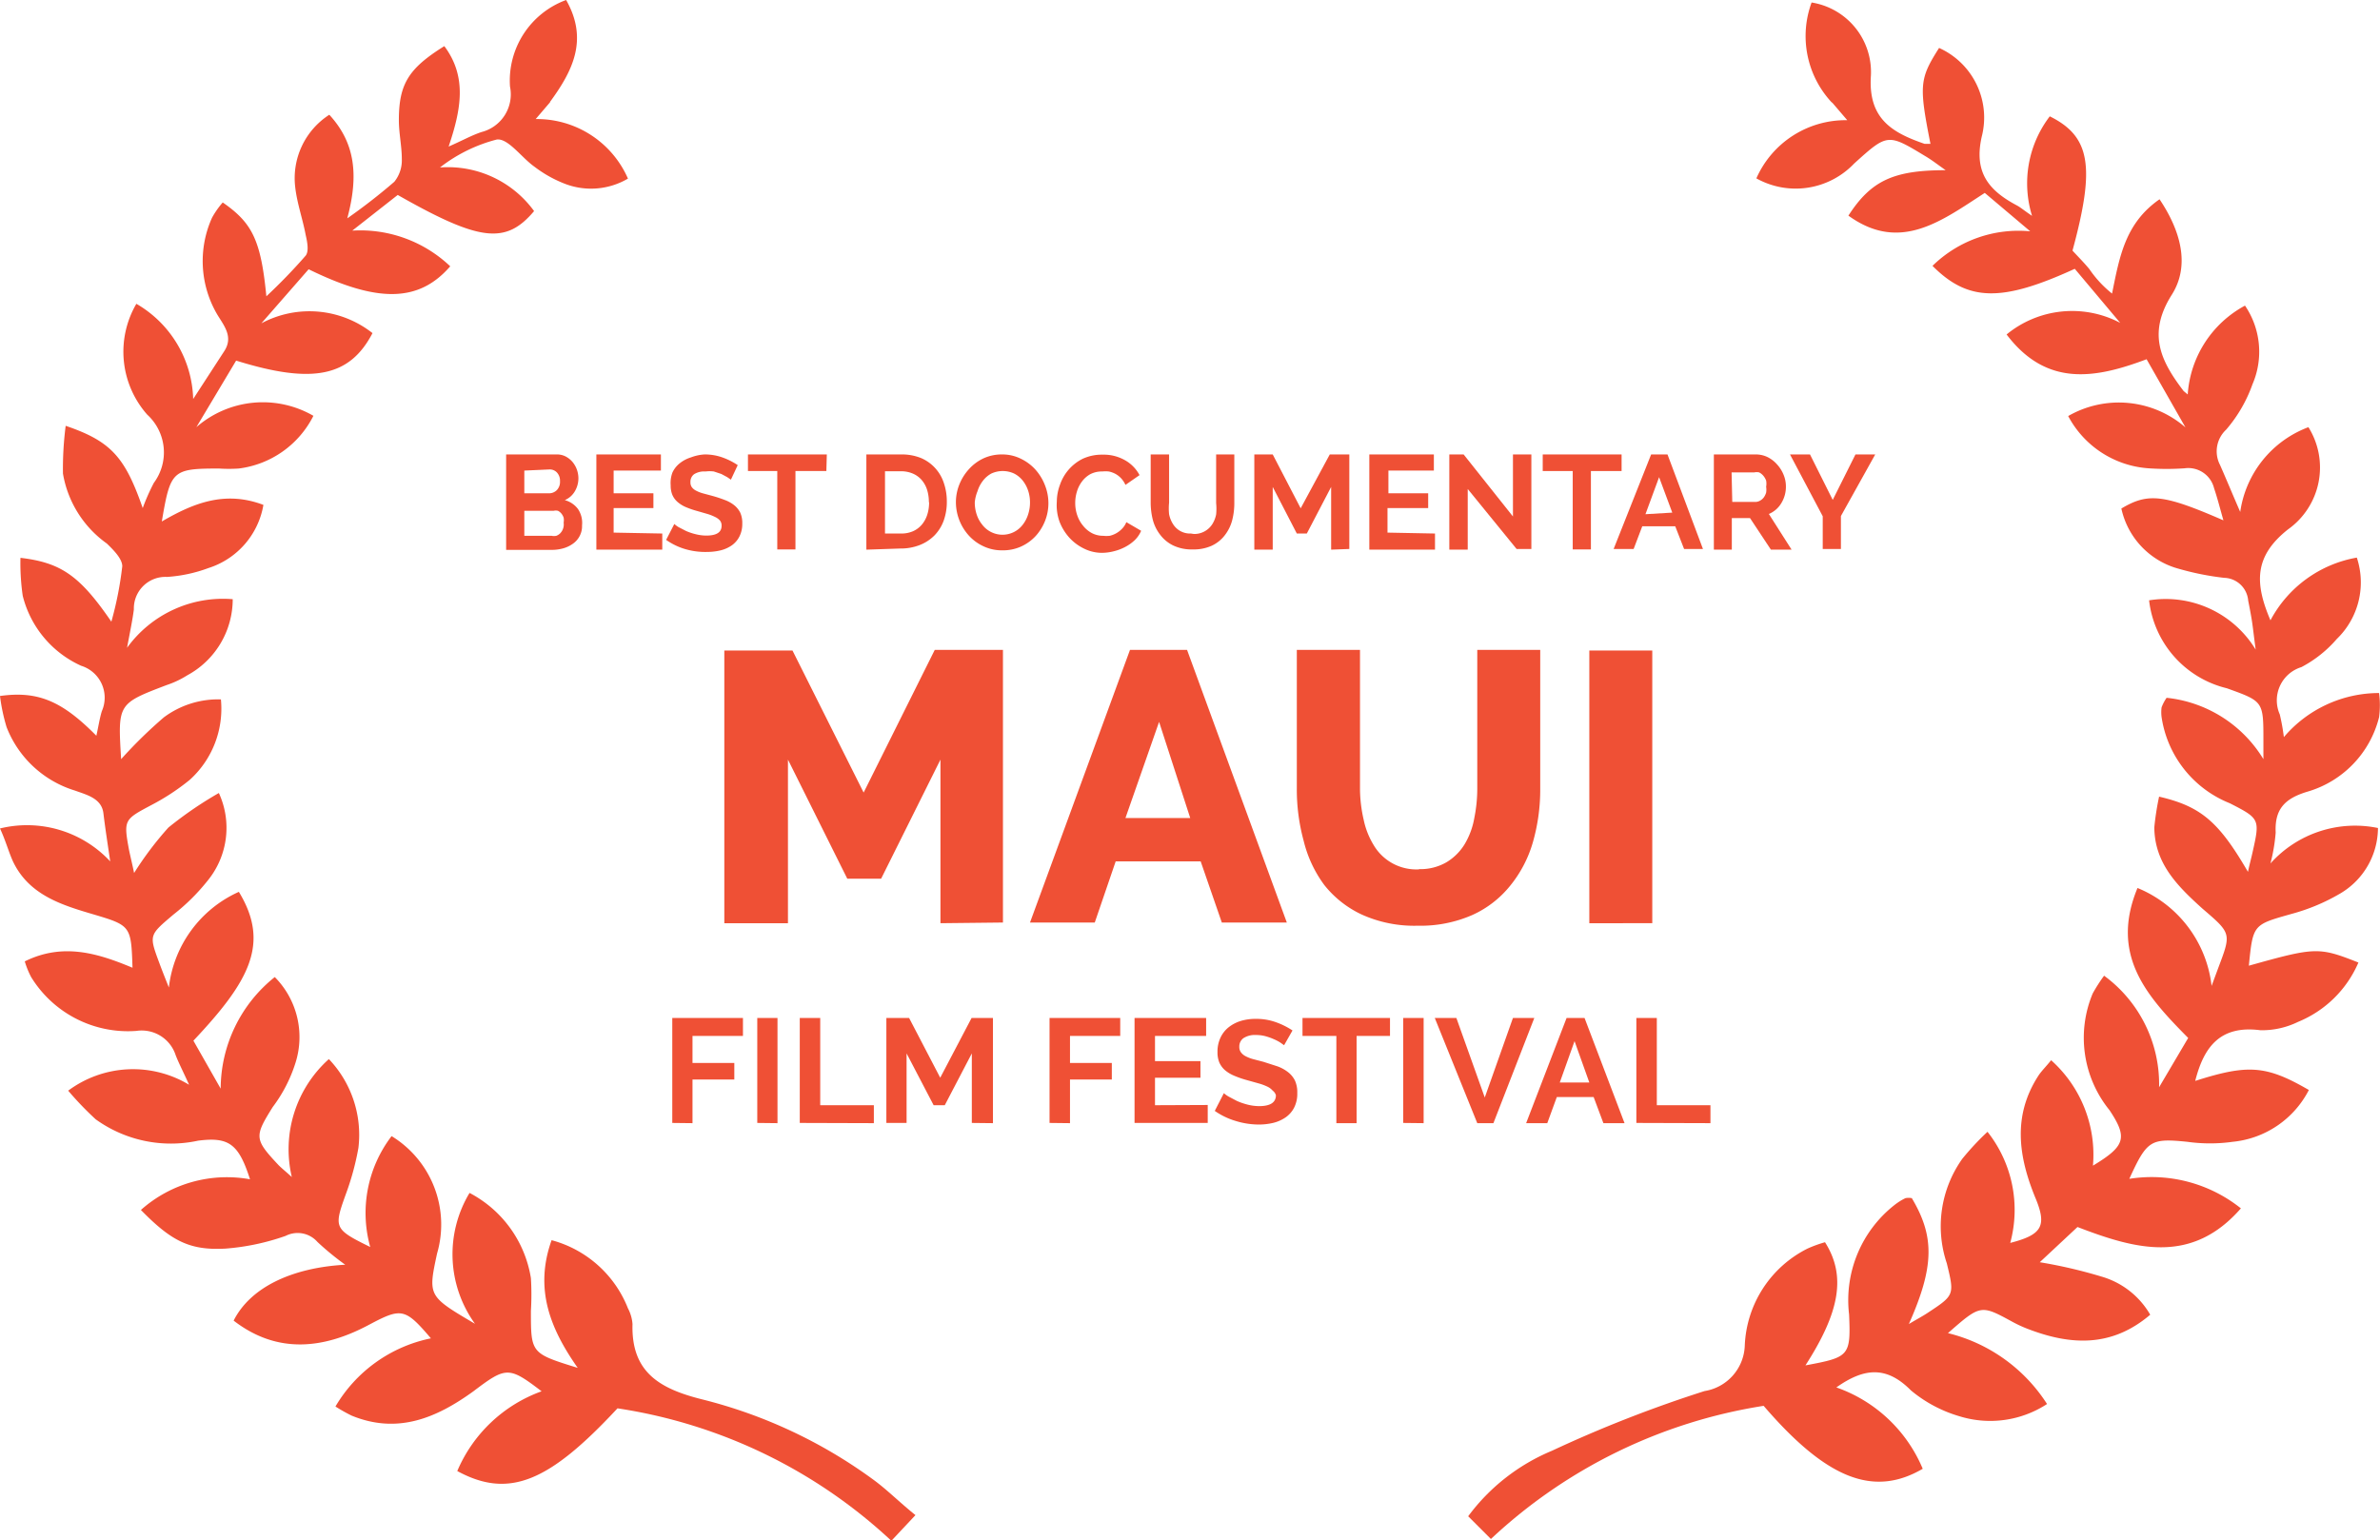 <svg xmlns="http://www.w3.org/2000/svg" viewBox="0 0 104.72 67.78"><defs><style>.cls-1{fill:#ef5035;}</style></defs><title>maui-laurel-red</title><g id="Layer_2" data-name="Layer 2"><g id="Layer_1-2" data-name="Layer 1"><g id="Layer_2-2" data-name="Layer 2"><g id="Layer_1-2-2" data-name="Layer 1-2"><path class="cls-1" d="M80.58,4.49A4.28,4.28,0,0,1,79.71.11a3.1,3.1,0,0,1,2.61,3.22c-.13,1.9.94,2.51,2.36,3,.07,0,.17,0,.26,0-.51-2.58-.48-2.87.38-4.22A3.36,3.36,0,0,1,87.2,6c-.37,1.61.33,2.4,1.56,3.05.16.09.31.22.65.45a4.86,4.86,0,0,1,.78-4.38c1.8.89,2,2.23,1,5.91.23.25.5.52.74.81a4.92,4.92,0,0,0,1,1.08c.33-1.63.58-3.1,2.09-4.15.92,1.37,1.36,2.9.54,4.2-1.09,1.72-.48,2.93.52,4.24l.18.15a4.8,4.8,0,0,1,2.52-3.91,3.61,3.61,0,0,1,.33,3.46,6.27,6.27,0,0,1-1.16,2,1.3,1.3,0,0,0-.27,1.55c.27.61.52,1.22.89,2.07a4.69,4.69,0,0,1,3-3.73,3.34,3.34,0,0,1-.9,4.5c-1.49,1.18-1.47,2.36-.77,4a5.35,5.35,0,0,1,3.8-2.76,3.46,3.46,0,0,1-.88,3.58,5.32,5.32,0,0,1-1.56,1.24,1.53,1.53,0,0,0-.95,2.08,9.05,9.05,0,0,1,.18,1,5.5,5.5,0,0,1,4.19-1.94,4.12,4.12,0,0,1,0,1.06,4.56,4.56,0,0,1-3.15,3.28c-1,.3-1.45.77-1.4,1.8A7.8,7.8,0,0,1,99.9,38a5,5,0,0,1,4.73-1.56,3.36,3.36,0,0,1-1.69,2.9,8.64,8.64,0,0,1-2.11.88c-1.69.48-1.7.45-1.88,2.28,2.93-.82,3.07-.83,4.82-.14a4.91,4.91,0,0,1-2.65,2.61,3.62,3.62,0,0,1-1.66.37c-1.77-.23-2.49.73-2.87,2.23,2.32-.74,3.12-.69,5,.4a4.23,4.23,0,0,1-3.35,2.28,7.21,7.21,0,0,1-2,0c-1.61-.16-1.77-.08-2.55,1.63a6.29,6.29,0,0,1,4.91,1.3C96.44,55.65,94,55,91.41,54l-1.66,1.55a21.43,21.43,0,0,1,2.71.63,3.64,3.64,0,0,1,2.15,1.68c-1.7,1.45-3.51,1.35-5.4.62a5.65,5.65,0,0,1-.65-.3c-1.41-.77-1.41-.77-2.85.49a7.22,7.22,0,0,1,4.36,3.12,4.57,4.57,0,0,1-3.85.54,5.92,5.92,0,0,1-2.14-1.14c-1.07-1.08-2.05-1-3.28-.13a6.42,6.42,0,0,1,3.8,3.58c-2.17,1.27-4.24.44-7-2.77a22.68,22.68,0,0,0-12,5.86l-1-1a8.78,8.78,0,0,1,3.68-2.88A56.21,56.21,0,0,1,75,61.22a2.1,2.1,0,0,0,1.77-2,5,5,0,0,1,2.76-4.27,5.54,5.54,0,0,1,.77-.28c.94,1.48.65,3.07-.86,5.42,1.92-.36,2-.4,1.92-2.24a5.33,5.33,0,0,1,2-4.82,2.61,2.61,0,0,1,.48-.3.75.75,0,0,1,.28,0c1,1.68,1,3-.13,5.54.35-.21.58-.33.81-.48C86,57,86,57,85.66,55.6A5.12,5.12,0,0,1,86.34,51a11.81,11.81,0,0,1,1.11-1.19,5.54,5.54,0,0,1,1,4.89c1.4-.36,1.63-.74,1.1-2-.74-1.81-1-3.6.14-5.36.13-.2.3-.36.56-.68a5.58,5.58,0,0,1,1.84,4.64c1.42-.86,1.54-1.22.73-2.44a5.05,5.05,0,0,1-.74-5.14,7.31,7.31,0,0,1,.5-.78A5.92,5.92,0,0,1,95,47.85l1.28-2.17c-1.8-1.82-3.46-3.63-2.23-6.6a5.3,5.3,0,0,1,3.26,4.31l.3-.81c.57-1.51.57-1.5-.7-2.59-1.11-1-2.11-2-2.12-3.58A12.09,12.09,0,0,1,95,35.06c1.85.43,2.63,1.11,3.91,3.31.07-.33.14-.58.2-.85.33-1.47.33-1.49-1-2.17a4.85,4.85,0,0,1-3-3.79,1.63,1.63,0,0,1,0-.43,2,2,0,0,1,.22-.42,5.67,5.67,0,0,1,4.26,2.7v-.82c0-1.73,0-1.72-1.61-2.3a4.51,4.51,0,0,1-3.42-3.87,4.63,4.63,0,0,1,4.69,2.17c-.08-.6-.11-.88-.15-1.16s-.11-.65-.18-1a1.09,1.09,0,0,0-1.06-1,12.17,12.17,0,0,1-2-.4,3.52,3.52,0,0,1-2.52-2.65c1.17-.7,1.85-.63,4.49.52-.15-.53-.27-1-.41-1.41a1.17,1.17,0,0,0-1.3-.88,11.57,11.57,0,0,1-1.58,0A4.34,4.34,0,0,1,91,18.31a4.47,4.47,0,0,1,5.16.5l-1.71-3c-2.28.86-4.41,1.22-6.16-1.09a4.54,4.54,0,0,1,5-.51l-2-2.38c-3.21,1.47-4.69,1.45-6.26-.13a5.41,5.41,0,0,1,4.3-1.52l-2-1.69c-1.89,1.22-3.72,2.65-6,1,1-1.55,2-2,4.28-2-.36-.25-.61-.45-.9-.62-1.65-1-1.66-1-3.13.33a3.55,3.55,0,0,1-4.3.65,4.29,4.29,0,0,1,4-2.56l-.65-.76Z"/><path class="cls-1" d="M24.22,4.48l-.65.76a4.37,4.37,0,0,1,4.06,2.62,3.2,3.2,0,0,1-2.87.19,5.37,5.37,0,0,1-1.24-.71c-.57-.4-1.16-1.26-1.66-1.2a6.83,6.83,0,0,0-2.5,1.23A4.69,4.69,0,0,1,23.5,9.29c-1.24,1.47-2.38,1.35-6-.71l-2,1.57a5.74,5.74,0,0,1,4.31,1.57c-1.37,1.58-3.17,1.63-6.23.13l-2.08,2.38a4.48,4.48,0,0,1,4.89.43c-1,1.92-2.63,2.26-6,1.21L8.64,18.8a4.45,4.45,0,0,1,5.15-.5,4.27,4.27,0,0,1-3.29,2.32,6.7,6.7,0,0,1-.86,0c-2.06,0-2.14.08-2.52,2.33,1.39-.81,2.78-1.37,4.47-.73A3.54,3.54,0,0,1,9.17,25a6.37,6.37,0,0,1-1.82.39,1.39,1.39,0,0,0-1.46,1.43c-.06.47-.16.94-.3,1.69a5.21,5.21,0,0,1,4.65-2.14,3.81,3.81,0,0,1-2,3.35,4.13,4.13,0,0,1-.91.43c-2.15.82-2.15.82-2,3.26a20.36,20.36,0,0,1,1.88-1.84,4,4,0,0,1,2.51-.79,4.22,4.22,0,0,1-1.37,3.54,9.9,9.9,0,0,1-1.67,1.1c-1.22.65-1.25.65-1,2,.07.33.15.65.22,1a14.62,14.62,0,0,1,1.51-2,16.73,16.73,0,0,1,2.22-1.52,3.67,3.67,0,0,1-.48,3.84,9,9,0,0,1-1.52,1.51c-1.07.91-1.08.89-.62,2.13.11.3.23.6.42,1.08a5.27,5.27,0,0,1,3.08-4.21c1.39,2.28.45,3.95-2,6.55l1.2,2.11A6.31,6.31,0,0,1,12.09,43,3.75,3.75,0,0,1,13,46.78,6.43,6.43,0,0,1,12,48.72c-.81,1.3-.82,1.41.26,2.56.13.13.28.25.58.52a5.33,5.33,0,0,1,1.63-5.19,4.83,4.83,0,0,1,1.3,3.91,11.79,11.79,0,0,1-.57,2.08c-.51,1.43-.5,1.5,1.09,2.28A5.57,5.57,0,0,1,17.23,50a4.56,4.56,0,0,1,2,5.17c-.4,1.87-.4,1.87,1.67,3.09a5.23,5.23,0,0,1-.24-5.76,5.15,5.15,0,0,1,2.7,3.75,12,12,0,0,1,0,1.44c0,1.87,0,1.87,2.06,2.51-1.23-1.75-1.91-3.49-1.15-5.62a5,5,0,0,1,3.36,3,1.75,1.75,0,0,1,.2.69c-.06,2.12,1.19,2.85,3.08,3.32a21.59,21.59,0,0,1,7.49,3.51c.61.44,1.16,1,1.88,1.58l-1.06,1.13a22.59,22.59,0,0,0-12.05-5.83c-3,3.23-4.77,4-7.05,2.76a6.38,6.38,0,0,1,3.71-3.51c-1.44-1.1-1.56-1.09-3,0-1.63,1.18-3.34,1.9-5.36,1.07a7.29,7.29,0,0,1-.71-.4,6.34,6.34,0,0,1,4.2-3c-1.13-1.33-1.3-1.35-2.68-.62-2,1.08-4.06,1.34-6-.16.74-1.47,2.57-2.33,4.91-2.46a12.32,12.32,0,0,1-1.22-1,1.16,1.16,0,0,0-1.4-.27,10.28,10.28,0,0,1-2.64.56c-1.58.09-2.39-.33-3.73-1.7A5.69,5.69,0,0,1,11,51.9c-.5-1.57-.94-1.87-2.28-1.7a5.66,5.66,0,0,1-4.51-.94A14.24,14.24,0,0,1,3,48a4.78,4.78,0,0,1,5.32-.26c-.26-.58-.45-.94-.59-1.3A1.57,1.57,0,0,0,6,45.37,5,5,0,0,1,1.37,43a3.84,3.84,0,0,1-.28-.69c1.68-.83,3.21-.36,4.74.28-.06-1.86-.07-1.86-1.79-2.37-1.39-.41-2.78-.86-3.47-2.31C.38,37.49.25,37,0,36.46a5,5,0,0,1,4.85,1.45c-.12-.81-.22-1.46-.3-2.12s-.74-.81-1.26-1A4.7,4.7,0,0,1,.29,32,8.18,8.18,0,0,1,0,30.63c1.66-.23,2.72.21,4.24,1.75.09-.4.14-.75.24-1.08a1.47,1.47,0,0,0-.91-2A4.6,4.6,0,0,1,1,26.22a10,10,0,0,1-.1-1.67c1.78.21,2.61.78,4,2.81a15.46,15.46,0,0,0,.48-2.44c0-.33-.39-.72-.68-1a4.75,4.75,0,0,1-1.93-3.08,14.85,14.85,0,0,1,.12-2.1c2,.68,2.61,1.38,3.39,3.62a9.15,9.15,0,0,1,.49-1.11,2.25,2.25,0,0,0-.29-3A4.18,4.18,0,0,1,6,13.37,5,5,0,0,1,8.5,17.56l1.37-2.11c.4-.62,0-1.1-.3-1.59a4.64,4.64,0,0,1-.24-4.28,3.84,3.84,0,0,1,.47-.67c1.3.9,1.68,1.66,1.92,4.13a24.32,24.32,0,0,0,1.73-1.79c.15-.19.07-.61,0-.91-.13-.7-.38-1.39-.46-2.1a3.32,3.32,0,0,1,1.5-3.19c1.14,1.24,1.3,2.66.79,4.56A25.7,25.7,0,0,0,17.35,8a1.5,1.5,0,0,0,.33-1c0-.57-.13-1.14-.13-1.71,0-1.6.43-2.28,2-3.26,1,1.34.75,2.76.19,4.42.62-.27,1-.49,1.45-.64a1.71,1.71,0,0,0,1.25-2A3.78,3.78,0,0,1,24.91,0c1,1.76.27,3.15-.72,4.5Z"/><path class="cls-1" d="M41.38,40.63v-7.2l-2.61,5.24H37.28l-2.61-5.24v7.2h-2.8v-12h3L38,34.88l3.13-6.28h3v12Z"/><path class="cls-1" d="M49.72,28.6h2.51l4.39,12H53.76l-.93-2.69H49.09l-.92,2.69H45.32ZM52.37,36,51,31.77,49.52,36Z"/><path class="cls-1" d="M62.44,38.25a2.28,2.28,0,0,0,1.2-.3,2.36,2.36,0,0,0,.8-.79A3.38,3.38,0,0,0,64.87,36a6.57,6.57,0,0,0,.13-1.3V28.6h2.77v6.15a8.39,8.39,0,0,1-.33,2.34,5.39,5.39,0,0,1-1,1.9,4.52,4.52,0,0,1-1.66,1.28,5.67,5.67,0,0,1-2.4.47,5.6,5.6,0,0,1-2.46-.49,4.56,4.56,0,0,1-1.65-1.3A5.41,5.41,0,0,1,57.36,37a8.57,8.57,0,0,1-.3-2.28V28.6h2.78v6.15A6.22,6.22,0,0,0,60,36.07a3.51,3.51,0,0,0,.44,1.12,2.18,2.18,0,0,0,2,1.07Z"/><path class="cls-1" d="M69.93,40.63v-12H72.7v12Z"/><path class="cls-1" d="M25.61,23.12a.94.94,0,0,1-.39.8,1.36,1.36,0,0,1-.43.21,1.86,1.86,0,0,1-.52.07h-2V20h2.23a.82.82,0,0,1,.39.09,1,1,0,0,1,.3.24,1.11,1.11,0,0,1,.19.33,1.15,1.15,0,0,1,.07.38,1.13,1.13,0,0,1-.15.57.93.93,0,0,1-.45.4,1.07,1.07,0,0,1,.58.39A1.09,1.09,0,0,1,25.61,23.12Zm-2.54-2.41v1h1.08a.48.48,0,0,0,.35-.14.52.52,0,0,0,.14-.39.53.53,0,0,0-.13-.38.43.43,0,0,0-.33-.14ZM24.8,23a.61.61,0,0,0,0-.22.6.6,0,0,0-.1-.18.48.48,0,0,0-.15-.12.43.43,0,0,0-.19,0H23.07v1.1h1.2a.53.53,0,0,0,.21,0,.5.5,0,0,0,.17-.11A.56.56,0,0,0,24.8,23Z"/><path class="cls-1" d="M29.14,23.48v.71H26.24V20h2.84v.71H27v1h1.75v.65H27v1.08Z"/><path class="cls-1" d="M32.16,21.11,32,21l-.26-.14-.33-.11a1.47,1.47,0,0,0-.37,0,.83.83,0,0,0-.5.12.41.41,0,0,0-.16.35.36.36,0,0,0,.06.22.53.53,0,0,0,.18.15,1.5,1.5,0,0,0,.3.12l.41.11a5.59,5.59,0,0,1,.55.18,1.5,1.5,0,0,1,.42.23,1,1,0,0,1,.27.33,1.12,1.12,0,0,1,.09.49,1.21,1.21,0,0,1-.13.57,1.06,1.06,0,0,1-.33.38,1.48,1.48,0,0,1-.49.22,2.48,2.48,0,0,1-.58.07,3.13,3.13,0,0,1-1-.13,2.86,2.86,0,0,1-.82-.4l.36-.7a1.12,1.12,0,0,0,.19.14l.33.17a2.5,2.5,0,0,0,.42.14,1.88,1.88,0,0,0,.47.06q.67,0,.67-.43a.35.35,0,0,0-.07-.23.65.65,0,0,0-.22-.16,2.09,2.09,0,0,0-.33-.13l-.45-.13a3.76,3.76,0,0,1-.52-.18,1.36,1.36,0,0,1-.36-.23.86.86,0,0,1-.22-.31,1.06,1.06,0,0,1-.07-.41,1.3,1.3,0,0,1,.08-.57,1.13,1.13,0,0,1,.33-.41,1.48,1.48,0,0,1,.48-.25A2,2,0,0,1,31,20a2.3,2.3,0,0,1,.81.14,3,3,0,0,1,.65.33Z"/><path class="cls-1" d="M36.36,20.73H35v3.45h-.8V20.73H32.91V20h3.47Z"/><path class="cls-1" d="M38.12,24.19V20h1.51a2.26,2.26,0,0,1,.9.16,1.8,1.8,0,0,1,1,1.1,2.48,2.48,0,0,1,.13.8,2.44,2.44,0,0,1-.14.86,1.83,1.83,0,0,1-.41.65,1.87,1.87,0,0,1-.65.42,2.28,2.28,0,0,1-.85.15Zm2.75-2.09a1.78,1.78,0,0,0-.08-.55,1.24,1.24,0,0,0-.24-.43,1.08,1.08,0,0,0-.39-.28,1.3,1.3,0,0,0-.52-.1h-.7v2.74h.7a1.27,1.27,0,0,0,.53-.1,1.09,1.09,0,0,0,.39-.29,1.3,1.3,0,0,0,.24-.44,1.76,1.76,0,0,0,.08-.55Z"/><path class="cls-1" d="M44.1,24.22a1.89,1.89,0,0,1-.83-.18,2,2,0,0,1-.65-.48,2.2,2.2,0,0,1-.56-1.46,2.09,2.09,0,0,1,.16-.8,2.2,2.2,0,0,1,.43-.67,2,2,0,0,1,.65-.47A1.92,1.92,0,0,1,44.1,20a1.83,1.83,0,0,1,.82.19,2.06,2.06,0,0,1,.65.49,2.23,2.23,0,0,1,.41.68,2.14,2.14,0,0,1,.15.78,2.11,2.11,0,0,1-.15.79,2.16,2.16,0,0,1-.42.67,2,2,0,0,1-.65.46A1.93,1.93,0,0,1,44.1,24.22Zm-1.21-2.11a1.67,1.67,0,0,0,.08.52,1.4,1.4,0,0,0,.24.45,1.12,1.12,0,0,0,1.8,0,1.43,1.43,0,0,0,.23-.45,1.66,1.66,0,0,0,.08-.51,1.63,1.63,0,0,0-.08-.52,1.44,1.44,0,0,0-.24-.45,1.15,1.15,0,0,0-.38-.31,1.19,1.19,0,0,0-1,0,1.16,1.16,0,0,0-.38.33,1.42,1.42,0,0,0-.23.45A1.66,1.66,0,0,0,42.89,22.11Z"/><path class="cls-1" d="M46.5,22.08a2.16,2.16,0,0,1,.14-.75,2,2,0,0,1,1-1.14,2,2,0,0,1,.87-.18,1.89,1.89,0,0,1,1,.25,1.63,1.63,0,0,1,.63.65l-.62.43a1.06,1.06,0,0,0-.2-.3,1,1,0,0,0-.25-.19,1.14,1.14,0,0,0-.28-.1,1.34,1.34,0,0,0-.29,0,1.09,1.09,0,0,0-.53.12,1.17,1.17,0,0,0-.37.33,1.41,1.41,0,0,0-.22.45,1.69,1.69,0,0,0-.07.5,1.63,1.63,0,0,0,.09.53,1.42,1.42,0,0,0,.25.45,1.24,1.24,0,0,0,.39.33,1.06,1.06,0,0,0,.5.12,1.3,1.3,0,0,0,.29,0,1.09,1.09,0,0,0,.54-.31.91.91,0,0,0,.19-.29l.65.38a1.25,1.25,0,0,1-.28.41,1.83,1.83,0,0,1-.42.3,2.13,2.13,0,0,1-.5.19,2.17,2.17,0,0,1-.51.07,1.78,1.78,0,0,1-.81-.19,2.12,2.12,0,0,1-.65-.49,2.28,2.28,0,0,1-.42-.69A2.14,2.14,0,0,1,46.5,22.08Z"/><path class="cls-1" d="M52.53,23.5a.93.93,0,0,0,.48-.12.94.94,0,0,0,.33-.31,1.26,1.26,0,0,0,.17-.43,2.5,2.5,0,0,0,0-.5V20h.8v2.12a3,3,0,0,1-.1.8,1.84,1.84,0,0,1-.33.65,1.54,1.54,0,0,1-.57.45,1.92,1.92,0,0,1-.83.16,1.89,1.89,0,0,1-.85-.17,1.58,1.58,0,0,1-.57-.46,1.82,1.82,0,0,1-.33-.65,3.11,3.11,0,0,1-.1-.78V20h.81v2.12a2.51,2.51,0,0,0,0,.51,1.26,1.26,0,0,0,.17.43.88.88,0,0,0,.79.42Z"/><path class="cls-1" d="M58.57,24.19V21.43L57.5,23.48h-.44L56,21.43v2.76h-.81V20H56l1.23,2.37L58.51,20h.86v4.16Z"/><path class="cls-1" d="M63.14,23.48v.71H60.25V20h2.84v.71h-2v1h1.75v.65H61.05v1.08Z"/><path class="cls-1" d="M64.58,21.52v2.67h-.81V20h.63l2.17,2.73V20h.81v4.16h-.65Z"/><path class="cls-1" d="M71.35,20.73H70v3.45h-.8V20.73H67.88V20h3.47Z"/><path class="cls-1" d="M72.65,20h.72l1.56,4.16H74.1l-.39-1H72.26l-.38,1H71Zm.93,2.56L73,21l-.6,1.63Z"/><path class="cls-1" d="M75.41,24.19V20h1.84a1.18,1.18,0,0,1,.53.12,1.38,1.38,0,0,1,.42.33,1.5,1.5,0,0,1,.28.45,1.34,1.34,0,0,1,.1.5,1.38,1.38,0,0,1-.2.74,1.16,1.16,0,0,1-.55.48l1,1.57h-.91L77,22.8h-.8v1.39Zm.81-2.1h1a.43.43,0,0,0,.21-.05.53.53,0,0,0,.17-.14.72.72,0,0,0,.11-.22.83.83,0,0,0,0-.26.75.75,0,0,0,0-.27.71.71,0,0,0-.13-.22.57.57,0,0,0-.18-.14.47.47,0,0,0-.21,0h-1Z"/><path class="cls-1" d="M79.64,20l1,2,1-2h.87l-1.51,2.71v1.45h-.8V22.72L78.76,20Z"/><path class="cls-1" d="M29.58,49.42V44.8h3.11v.79H30.47v1.19h1.84v.73H30.47v1.92Z"/><path class="cls-1" d="M33.32,49.42V44.8h.89v4.63Z"/><path class="cls-1" d="M35.19,49.42V44.8h.9v3.84h2.36v.79Z"/><path class="cls-1" d="M42.76,49.42V46.36l-1.19,2.28h-.49l-1.19-2.28v3.06H39V44.8h1l1.37,2.63,1.38-2.63h.94v4.63Z"/><path class="cls-1" d="M46.18,49.42V44.8h3.11v.79H47.08v1.19h1.84v.73H47.08v1.92Z"/><path class="cls-1" d="M53.14,48.63v.79H49.92V44.8h3.15v.79H50.82V46.7h2v.73h-2v1.21Z"/><path class="cls-1" d="M56.5,46l-.17-.12a2,2,0,0,0-.29-.15,2.56,2.56,0,0,0-.37-.13,1.63,1.63,0,0,0-.41-.05.92.92,0,0,0-.55.14.45.45,0,0,0-.18.38.39.39,0,0,0,.07.24.59.59,0,0,0,.2.17,1.65,1.65,0,0,0,.33.13l.46.12.62.2a1.67,1.67,0,0,1,.47.26,1.07,1.07,0,0,1,.3.37,1.24,1.24,0,0,1,.1.54,1.34,1.34,0,0,1-.14.65,1.18,1.18,0,0,1-.38.43,1.65,1.65,0,0,1-.55.24,2.75,2.75,0,0,1-.65.07,3.48,3.48,0,0,1-1-.16,3.18,3.18,0,0,1-.91-.44l.4-.78a1.25,1.25,0,0,0,.21.15l.36.19a2.82,2.82,0,0,0,.46.16,2.09,2.09,0,0,0,.52.07q.74,0,.74-.48A.39.39,0,0,0,56,48a.72.72,0,0,0-.24-.18,2.31,2.31,0,0,0-.38-.14l-.5-.14a4.24,4.24,0,0,1-.58-.2,1.52,1.52,0,0,1-.41-.25,1,1,0,0,1-.24-.33,1.18,1.18,0,0,1-.08-.46,1.44,1.44,0,0,1,.13-.63,1.26,1.26,0,0,1,.36-.46,1.63,1.63,0,0,1,.54-.28,2.22,2.22,0,0,1,.65-.09,2.55,2.55,0,0,1,.9.15,3.36,3.36,0,0,1,.72.36Z"/><path class="cls-1" d="M61.16,45.59H59.69v3.84h-.89V45.59H57.31V44.8h3.85Z"/><path class="cls-1" d="M61.74,49.42V44.8h.9v4.63Z"/><path class="cls-1" d="M64.08,44.8l1.25,3.5,1.24-3.5h.94l-1.8,4.63H65L63.13,44.8Z"/><path class="cls-1" d="M68.93,44.8h.79l1.76,4.63h-.93l-.43-1.15H68.5l-.42,1.15h-.93Zm1,2.84-.65-1.82-.65,1.82Z"/><path class="cls-1" d="M72,49.42V44.8h.9v3.84h2.36v.79Z"/></g></g></g></g></svg>